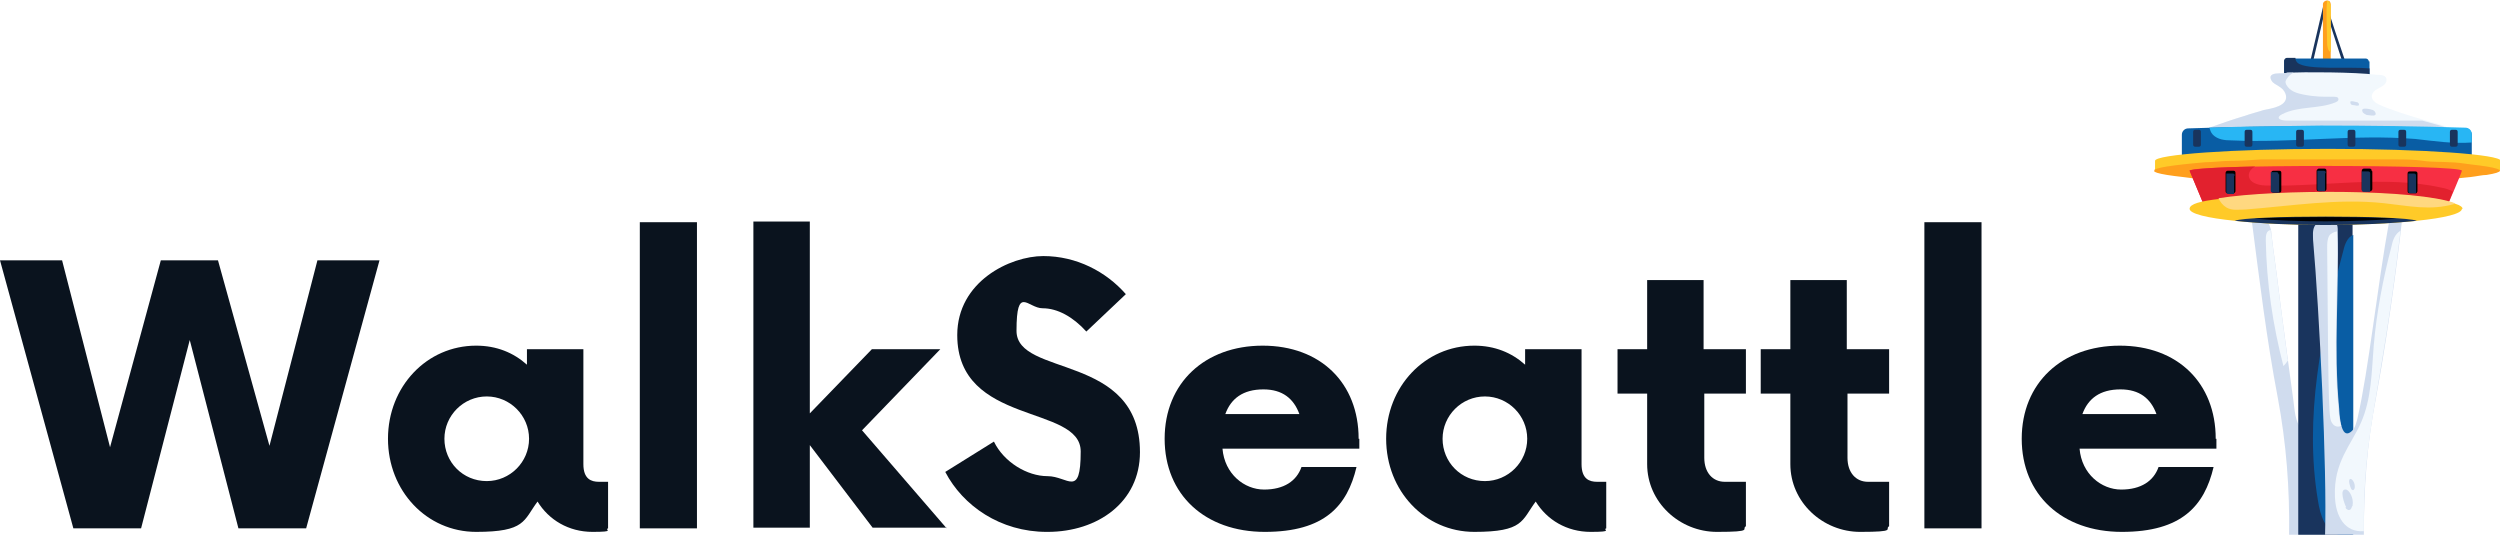 <?xml version="1.0" encoding="UTF-8"?>
<svg id="Layer_1" data-name="Layer 1" xmlns="http://www.w3.org/2000/svg" version="1.1" xmlns:xlink="http://www.w3.org/1999/xlink" viewBox="0 0 354.4 75.8">
  <defs>
    <style>
      .cls-1 {
        fill: #000;
      }

      .cls-1, .cls-2, .cls-3, .cls-4, .cls-5, .cls-6, .cls-7, .cls-8, .cls-9, .cls-10, .cls-11, .cls-12, .cls-13 {
        stroke-width: 0px;
      }

      .cls-2 {
        fill: #095da4;
      }

      .cls-14 {
        clip-path: url(#clippath-2);
      }

      .cls-15 {
        clip-path: url(#clippath-6);
      }

      .cls-3 {
        fill: #ff9f1c;
      }

      .cls-4 {
        fill: #d0dcee;
      }

      .cls-5 {
        fill: none;
      }

      .cls-6 {
        fill: #19345d;
      }

      .cls-16 {
        clip-path: url(#clippath-1);
      }

      .cls-17 {
        clip-path: url(#clippath-4);
      }

      .cls-7 {
        fill: #ffd880;
      }

      .cls-8 {
        fill: #f2f8fd;
      }

      .cls-9 {
        fill: #0a131e;
      }

      .cls-10 {
        fill: #28b6f4;
      }

      .cls-18 {
        clip-path: url(#clippath);
      }

      .cls-11 {
        fill: #f72f43;
      }

      .cls-19 {
        clip-path: url(#clippath-3);
      }

      .cls-12 {
        fill: #ffca28;
      }

      .cls-20 {
        clip-path: url(#clippath-5);
      }

      .cls-13 {
        fill: #e2212e;
      }
    </style>
    <clipPath id="clippath">
      <rect class="cls-5" x="305.4" y="19.9" width="49" height="5.3"/>
    </clipPath>
    <clipPath id="clippath-1">
      <rect class="cls-5" x="305.4" y="21.2" width="49" height="5.3"/>
    </clipPath>
    <clipPath id="clippath-2">
      <rect class="cls-5" x="318" y="30.5" width="13.3" height="45.3"/>
    </clipPath>
    <clipPath id="clippath-3">
      <rect class="cls-5" x="324.7" y="29.2" width="9.3" height="46.6"/>
    </clipPath>
    <clipPath id="clippath-4">
      <rect class="cls-5" x="327.4" y="33.2" width="6.7" height="42.6"/>
    </clipPath>
    <clipPath id="clippath-5">
      <rect class="cls-5" x="327.4" y="30.5" width="13.3" height="45.3"/>
    </clipPath>
    <clipPath id="clippath-6">
      <rect class="cls-5" x="330" y="31.9" width="10.7" height="44"/>
    </clipPath>
  </defs>
  <path class="cls-6" d="M332,8.6c-2.4-7.4-2.4-7.4-2.4-7.5,0-.2.3-.3.4,0,0,.3,1.7,5.4,2.4,7.4,0,.3-.3.4-.4.1Z"/>
  <path class="cls-6" d="M327.5,8.7l1.9-8.1c0-.3.4-.2.4,0l-1.9,8.1c0,.3-.4.2-.4,0Z"/>
  <path class="cls-3" d="M330.4.6v8.5c0,.3-.2.5-.6.5s-.5-.2-.5-.5V.6c0-.4.5-.6.7-.5.3,0,.4.3.4.5Z"/>
  <path class="cls-2" d="M335.9,8.7v3.2h-12.1v-3.2c0-.2.2-.4.4-.4h11.2c.2,0,.4.2.4.4Z"/>
  <path class="cls-6" d="M335.9,9.7v2.1h-12.1v-3.2c0-.2.2-.4.4-.4h1.2c0,.3.1.5.3.7,1.3,1.1,7.2.5,10.1.8,0,0,0,0,0,0Z"/>
  <path class="cls-8" d="M346.3,18.7c-.5.1-.9.2-1.4.3l.8-.5h-31c-.2,0-1.7.1-1.8,0-.1-.2.1-.3.3-.4,1.7-.6,3.4-1.2,5.1-1.7.8-.3,1.7-.5,2.6-.8.9-.2,3.7-.5,3.1-2.3-.2-.5-.5-.8-1-1.1-.3-.2-.8-.4-1-.8-.5-.9.5-1,1.1-1,.4,0,.8,0,1.2-.1,2.2-.1,9.5-.1,12.6.3.5,0,1.5,0,1.4.8,0,.7-1,1-1.6,1.4-.7.6-.7,1.4.5,2,1.7.8,4.7,1.7,6.4,2.2,1,.3,1.9.5,2.8.8.6.1.6.6,0,.8Z"/>
  <path class="cls-4" d="M346.3,18.7c-.5.1-.9.2-1.4.3l.8-.5h-31c-.2,0-1.7.1-1.8,0-.1-.2.1-.3.3-.4,1.7-.6,3.4-1.2,5.1-1.7.8-.3,1.7-.5,2.6-.8.9-.2,3.7-.5,3.1-2.3-.2-.5-.5-.8-1-1.1-.3-.2-.8-.4-1-.8-.5-.9.5-1,1.1-1,.4,0,.8,0,1.2-.1.3,0,.6,0,.8,0-.3.2-.6.4-.8.7-.3.4-.4.6-.2,1,.5.9,1.4,1.2,2.4,1.4,3.6.7,5-.1,5,.7,0,.2-.2.3-.4.4-2.4,1-5.3.5-7.6,1.7-.8.4-.6.9.8.9,6.4,0,12.8,0,19.1,0,1,.3,1.9.5,2.8.8.6.1.6.6,0,.8Z"/>
  <path class="cls-2" d="M350.4,19.1v2.8c0,.5-.4.9-.9.9h-39.3c-.5,0-.9-.4-.9-.9v-2.8c0-.5.4-.9.9-.9,6-.2,11.3-.3,18.8-.3,7,0,13.9.1,20.5.3.5,0,.9.4.9.9Z"/>
  <path class="cls-10" d="M350.4,19.1v1.1c-2.7.2-5.3-.2-8-.5-8.7-.7-17.4.6-26.1.2-.9,0-1.9-.1-2.6-.8-.3-.3-.4-.7-.5-1,5.1-.2,10.4-.2,15.8-.3,7,0,13.9.1,20.5.3.5,0,.9.4.9.9Z"/>
  <g class="cls-18">
    <path class="cls-12" d="M354.4,22.8v1.4h-9.8c-9.2.5-20.6.5-29.3,0h-9.8v-1.4c0-.9,11-1.7,24.5-1.7s24.5.8,24.5,1.7Z"/>
  </g>
  <g class="cls-16">
    <path class="cls-3" d="M354.4,24.2c0,.1-.2.2-.5.3s-.8.2-1.4.3c-.6,0-1.4.2-2.3.3s-1.9.2-3,.3c-1.1,0-2.4.2-3.7.2s-2.8.1-4.2.2c-1.5,0-3,0-4.6,0-1.6,0-3.2,0-4.8,0s-3.2,0-4.8,0c-1.6,0-3.1,0-4.6,0-1.5,0-2.9,0-4.2-.2s-2.6-.1-3.7-.2c-1.1,0-2.2-.2-3.1-.3s-1.7-.2-2.3-.3c-.6-.1-1.1-.2-1.4-.3-.3-.1-.5-.2-.5-.3s.2-.2.5-.3c.3-.1.8-.2,1.4-.3s1.4-.2,2.3-.3,1.9-.2,3.1-.3c1.1,0,2.4-.2,3.7-.2s2.8-.1,4.2-.2c1.5,0,3,0,4.6,0s3.2,0,4.8,0,3.2,0,4.8,0c1.6,0,3.1,0,4.6,0,1.5,0,2.9,0,4.2.2s2.6.1,3.7.2c1.1,0,2.2.2,3,.3s1.7.2,2.3.3,1.1.2,1.4.3.5.2.5.3Z"/>
  </g>
  <path class="cls-11" d="M349,24.2c0,.2-2.1,5.1-2,4.8-.1.3-.5.6-.8.6h-33c-.4,0-.7-.2-.8-.6l-2-4.8c0-.9,38.6-.9,38.6,0h0Z"/>
  <path class="cls-13" d="M347.7,27.2l-.7,1.8c-.1.3-.5.6-.8.6h-33c-.4,0-.7-.2-.8-.6l-2-4.8c0-.2,3.7-.5,9.3-.6-1.4.7-1.4,2.6,1.5,2.7,8.3.2,16.8-1.5,24.9.3.6.1,1.2.3,1.7.6Z"/>
  <path class="cls-1" d="M316.9,24.6v2.5c0,.1-.1.3-.3.3-.2,0-1,0-.8,0-.2,0-.3-.1-.3-.3s0-2.7,0-2.6c0-.1.1-.3.3-.3h.8c.2,0,.3.1.3.3Z"/>
  <path class="cls-6" d="M311.7,20.8h-.5c-.2,0-.3-.1-.3-.3v-1.8c0-.2.1-.3.3-.3h.5c.2,0,.3.1.3.3v1.8c0,.2-.1.3-.3.3Z"/>
  <path class="cls-6" d="M319,20.8h-.5c-.2,0-.3-.1-.3-.3v-1.8c0-.2.1-.3.3-.3h.5c.2,0,.3.1.3.3v1.8c0,.2-.1.3-.3.3Z"/>
  <path class="cls-6" d="M326.3,20.8h-.5c-.2,0-.3-.1-.3-.3v-1.8c0-.2.1-.3.3-.3h.5c.2,0,.3.1.3.3v1.8c0,.2-.1.3-.3.3Z"/>
  <path class="cls-6" d="M333.6,20.8h-.5c-.2,0-.3-.1-.3-.3v-1.8c0-.2.1-.3.3-.3h.5c.2,0,.3.1.3.3v1.8c0,.2-.1.3-.3.3Z"/>
  <path class="cls-6" d="M340.8,20.8h-.5c-.2,0-.3-.1-.3-.3v-1.8c0-.2.1-.3.3-.3h.5c.2,0,.3.1.3.3v1.8c0,.2-.1.3-.3.3Z"/>
  <path class="cls-6" d="M348.1,20.8h-.5c-.2,0-.3-.1-.3-.3v-1.8c0-.2.1-.3.3-.3h.5c.2,0,.3.1.3.3v1.8c0,.2-.1.3-.3.3Z"/>
  <path class="cls-1" d="M323.4,24.5v2.5c0,.2-.1.3-.2.3-.2,0-1,0-.9,0-.2,0-.3-.1-.3-.3s0-2.7,0-2.6c0-.1.1-.2.3-.2h.8c.2,0,.3.1.3.3Z"/>
  <path class="cls-1" d="M329.8,24.3v2.5c0,.1-.1.3-.3.3t0,0h-.8c-.2,0-.3-.1-.3-.3s0-2.7,0-2.6c0-.1.2-.3.3-.3h.8c.2,0,.3.1.3.3Z"/>
  <path class="cls-1" d="M336.3,24.3v2.5c0,.1-.1.3-.3.3h-.9c-.2,0-.3-.1-.3-.3s0-2.7,0-2.6c0-.1.1-.3.3-.3h.8c.2,0,.3.1.3.3Z"/>
  <path class="cls-1" d="M342.7,24.6v2.5c0,.1-.1.3-.2.3h-.9c-.2,0-.3-.1-.3-.3v-2.5h0c0-.2.1-.3.3-.3h.8c.2,0,.3.1.3.3Z"/>
  <path class="cls-6" d="M316.7,24.9c0,.2,0,2.7,0,2.6-.2,0-1,0-.8,0-.2,0-.3-.1-.3-.3s0-2.7,0-2.6c.2,0,1,0,.9,0,.2,0,.3.1.3.3Z"/>
  <path class="cls-6" d="M323.1,24.7c0,.2,0,2.7,0,2.6-.2,0-1,0-.9,0-.2,0-.3-.1-.3-.3s0-2.7,0-2.6c.2,0,1,0,.8,0,.2,0,.3.1.3.3Z"/>
  <path class="cls-6" d="M329.6,24.6v2.5s0,0,0,0,0,0,0,0h-.8c-.2,0-.3-.1-.3-.3s0-2.7,0-2.6h.9c.2,0,.3.1.3.3Z"/>
  <path class="cls-6" d="M336,24.6v2.6h-.9c-.2,0-.3-.1-.3-.3s0-2.7,0-2.6c.2,0,1,0,.9,0,.2,0,.3.1.3.3Z"/>
  <path class="cls-6" d="M342.5,24.9v2.5h0s0,0,0,0h-.8c-.2,0-.3-.1-.3-.3v-2.5h0s0,0,0,0h.8c.2,0,.3.1.3.3Z"/>
  <g class="cls-14">
    <path class="cls-4" d="M324.6,75.8h5.6c0-3.5-.2-6.9,0-10.4.5-8,0-16,.2-24.1,0-2.3.1-4.6.2-7,0-1.1.1-2.2,0-3.3h-1.3c-.5,0-.2,11-.2,12.3,0,4.7.2,9.8-.5,14.4-.1.9-.5,4.9-2.3,3.1-1-1-1-2.8-1.2-4.1-.3-2.2-1.7-12.5-2.1-15.8-.3-2.6-.7-5.1-1-7.7,0-.6-.2-1.1-.4-1.5-.4-.7-1.7-.5-2.4-.5,1.1,8.5,2.1,16.8,3.7,25.2,1.2,6.4,1.7,12.9,1.6,19.4Z"/>
  </g>
  <g class="cls-19">
    <path class="cls-6" d="M325.8,29.7h7.7v46.1h-7.7V29.7Z"/>
  </g>
  <g class="cls-17">
    <path class="cls-2" d="M331.5,75.8h2.1v-42.5c-.8.3-1.2,1.3-1.4,2.2-3.1,11.6-5.6,23.7-3.6,35.5.3,2,1,4.2,2.9,4.8Z"/>
  </g>
  <g class="cls-20">
    <path class="cls-4" d="M329.6,75.8h5.5c0-6.6.4-12.6,1.7-19.3,2.1-11.2,3.7-24.9,3.7-25.2-.6,0-1.2,0-1.8,0-1.7,9.3-2.9,21-4.5,28-.2.7-.3,1.3-.8,1.8-1.4,1.3-1.7-1.4-1.8-3.2-.8-8.3,0-16.7-.2-25v-.2c0-.4,0-.8-.3-1.2-.6-.9-2.6-.2-3,.6-.3.6-.2,1.3-.2,1.9.9,10.2,2,32.5,1.7,41.9Z"/>
  </g>
  <path class="cls-12" d="M349,29.6c0,.7-2.5,1.3-6.4,1.7-7.5.8-18.4.8-25.8,0-3.9-.4-6.4-1-6.4-1.7s1.6-1.1,4.2-1.4c8.2-1.3,28.1-1.3,33.5.7.7.2,1,.5,1,.7Z"/>
  <path class="cls-6" d="M342.6,31.3c-7.5.8-18.4.8-25.8,0,1.9-.8,23.9-.8,25.8,0Z"/>
  <path class="cls-1" d="M339.7,31c-6,.5-14.1.5-20.1,0,5.1-.3,15-.3,20.1,0Z"/>
  <path class="cls-7" d="M348,28.9c-3.5,1-6.4.3-10.1-.1-6.5-.7-13.1.4-19.6.9-.9,0-1.9.2-2.7-.3-.5-.3-.9-.8-1.1-1.3,8.2-1.3,28.1-1.3,33.5.7Z"/>
  <g class="cls-15">
    <path class="cls-8" d="M340.3,32.7c-2.9,24.5-5.3,27.9-5.2,42.6-2.7.2-4-2.1-4.1-4.9-.2-4.9,2.3-7.3,3.7-10.5,1.5-3.4,1.5-7.2,1.8-10.9.4-4.7,1.3-9.4,2.5-14,.2-1,.5-1.8,1.3-2.3Z"/>
  </g>
  <path class="cls-8" d="M331.8,60.4c-.4.2-.9,0-1.1-.3-.6-.7-.6-.9-.8-24.9,0-.6,0-1.3.3-1.8.2-.3.6-.5,1.1-.6.2,8.3-.6,16.7.2,25,0,.4.1,1.7.4,2.6Z"/>
  <path class="cls-4" d="M336.7,16.3c.1,0,.1-.3,0-.4,0-.1-.2-.2-.3-.3-.3-.1-1.8-.5-1.5.2,0,.2.4.4.6.5.3,0,1,.2,1.2,0Z"/>
  <path class="cls-4" d="M334.4,15c0,0,0-.2,0-.3,0,0-.1-.1-.2-.2-.2,0-1.2-.4-1,.1,0,.2.2.3.4.3.2,0,.7.2.8,0Z"/>
  <path class="cls-8" d="M324.4,51c-.2.3-.4.6-.7.9-1.5-5.8-2.4-11.8-2.5-17.8,0-.6,0-1.4.7-1.5,0,.2,0,.5.1.7.3,2.6.7,5.1,1,7.7.4,3.3.9,6.7,1.3,10Z"/>
  <path class="cls-4" d="M332.5,71.9c0,.2.2.3.4.4.1,0,.3,0,.4-.2s.1-.3.2-.4c.2-1.2-.5-2.2-.9-2.3-1.1-.2-.2,2.2,0,2.5Z"/>
  <path class="cls-4" d="M333.3,69.3c.2.3.4.2.5-.1.1-.7-.3-1.2-.5-1.3-.6-.1-.1,1.2,0,1.4Z"/>
  <path class="cls-12" d="M330.4.6v6.8s0,0,0,0c-.4-.2-.4-.6-.5-1,0-1.4-.2-4.9,0-6.3.3,0,.4.3.4.5Z"/>
  <path class="cls-9" d="M45,36.9l-6.8,26.3-7.3-26.3h-8.1l-7.2,26.5-6.8-26.5H0l10.4,38h9.6l6.9-26.7,6.9,26.7h9.6l10.4-38h-8.8Z"/>
  <path class="cls-9" d="M84.9,68.3c-1.1,0-2.2-.4-2.2-2.5v-16.3h-8v2.2c-1.9-1.7-4.3-2.7-7.2-2.7-7,0-12.5,5.8-12.5,13.2s5.5,13.2,12.5,13.2,6.7-1.6,8.7-4.3c1.6,2.6,4.4,4.3,7.8,4.3s1.6-.3,2.2-.5v-6.6h-1.1ZM69,68.2c-3.4,0-6-2.7-6-6s2.7-6,6-6,6,2.7,6,6-2.7,6-6,6Z"/>
  <path class="cls-9" d="M90.7,74.9h8.1V31.5h-8.1v43.4Z"/>
  <path class="cls-9" d="M134.2,74.9l-12-13.9,11.1-11.5h-9.7l-8.8,9.1v-27.2h-8v43.4h8v-11.7l8.9,11.7h10.5Z"/>
  <path class="cls-9" d="M148.5,75.4c7.1,0,13.1-4.2,13.1-11.3,0-14.1-17.5-10.6-17.5-17.2s1.6-3.2,3.7-3.2,4.3,1.2,6.2,3.3l5.6-5.3c-2.8-3.2-7-5.4-11.7-5.4s-12.2,3.6-12.2,11.2c0,12.9,17.5,9.8,17.5,16.5s-1.8,3.5-4.7,3.5-6.2-2-7.6-4.9l-6.9,4.3c2.5,4.8,7.8,8.5,14.4,8.5Z"/>
  <path class="cls-9" d="M192.6,62.2c0-7.9-5.4-13.2-13.6-13.2s-13.9,5.3-13.9,13.2,5.7,13.2,14.2,13.2,11.7-3.7,13-9.2h-7.8c-.7,2-2.5,3.2-5.3,3.2s-5.6-2.2-5.9-5.8h19.4v-1.4ZM179.1,55.2c2.7,0,4.3,1.3,5.1,3.5h-10.5c.8-2.2,2.5-3.5,5.4-3.5Z"/>
  <path class="cls-9" d="M226.4,68.3c-1.1,0-2.2-.4-2.2-2.5v-16.3h-8v2.2c-1.9-1.7-4.3-2.7-7.2-2.7-7,0-12.5,5.8-12.5,13.2s5.5,13.2,12.5,13.2,6.7-1.6,8.7-4.3c1.6,2.6,4.4,4.3,7.8,4.3s1.6-.3,2.2-.5v-6.6h-1.1ZM210.5,68.2c-3.4,0-6-2.7-6-6s2.7-6,6-6,6,2.7,6,6-2.7,6-6,6Z"/>
  <path class="cls-9" d="M247.5,55.8v-6.3h-6v-9.8h-8v9.8h-4.2v6.3h4.2v10c0,5.4,4.6,9.6,9.9,9.6s3.4-.4,4.1-.8v-6.3h-3c-1.7,0-2.9-1.3-2.9-3.4v-9.1h6Z"/>
  <path class="cls-9" d="M267.8,55.8v-6.3h-6v-9.8h-8v9.8h-4.2v6.3h4.2v10c0,5.4,4.6,9.6,9.9,9.6s3.4-.4,4.1-.8v-6.3h-3c-1.7,0-2.9-1.3-2.9-3.4v-9.1h6Z"/>
  <path class="cls-9" d="M272.8,74.9h8.1V31.5h-8.1v43.4Z"/>
  <path class="cls-9" d="M314.1,62.2c0-7.9-5.4-13.2-13.6-13.2s-13.9,5.3-13.9,13.2,5.7,13.2,14.2,13.2,11.7-3.7,13-9.2h-7.8c-.7,2-2.5,3.2-5.3,3.2s-5.6-2.2-5.9-5.8h19.4v-1.4ZM300.6,55.2c2.7,0,4.3,1.3,5.1,3.5h-10.5c.8-2.2,2.5-3.5,5.4-3.5Z"/>
</svg>